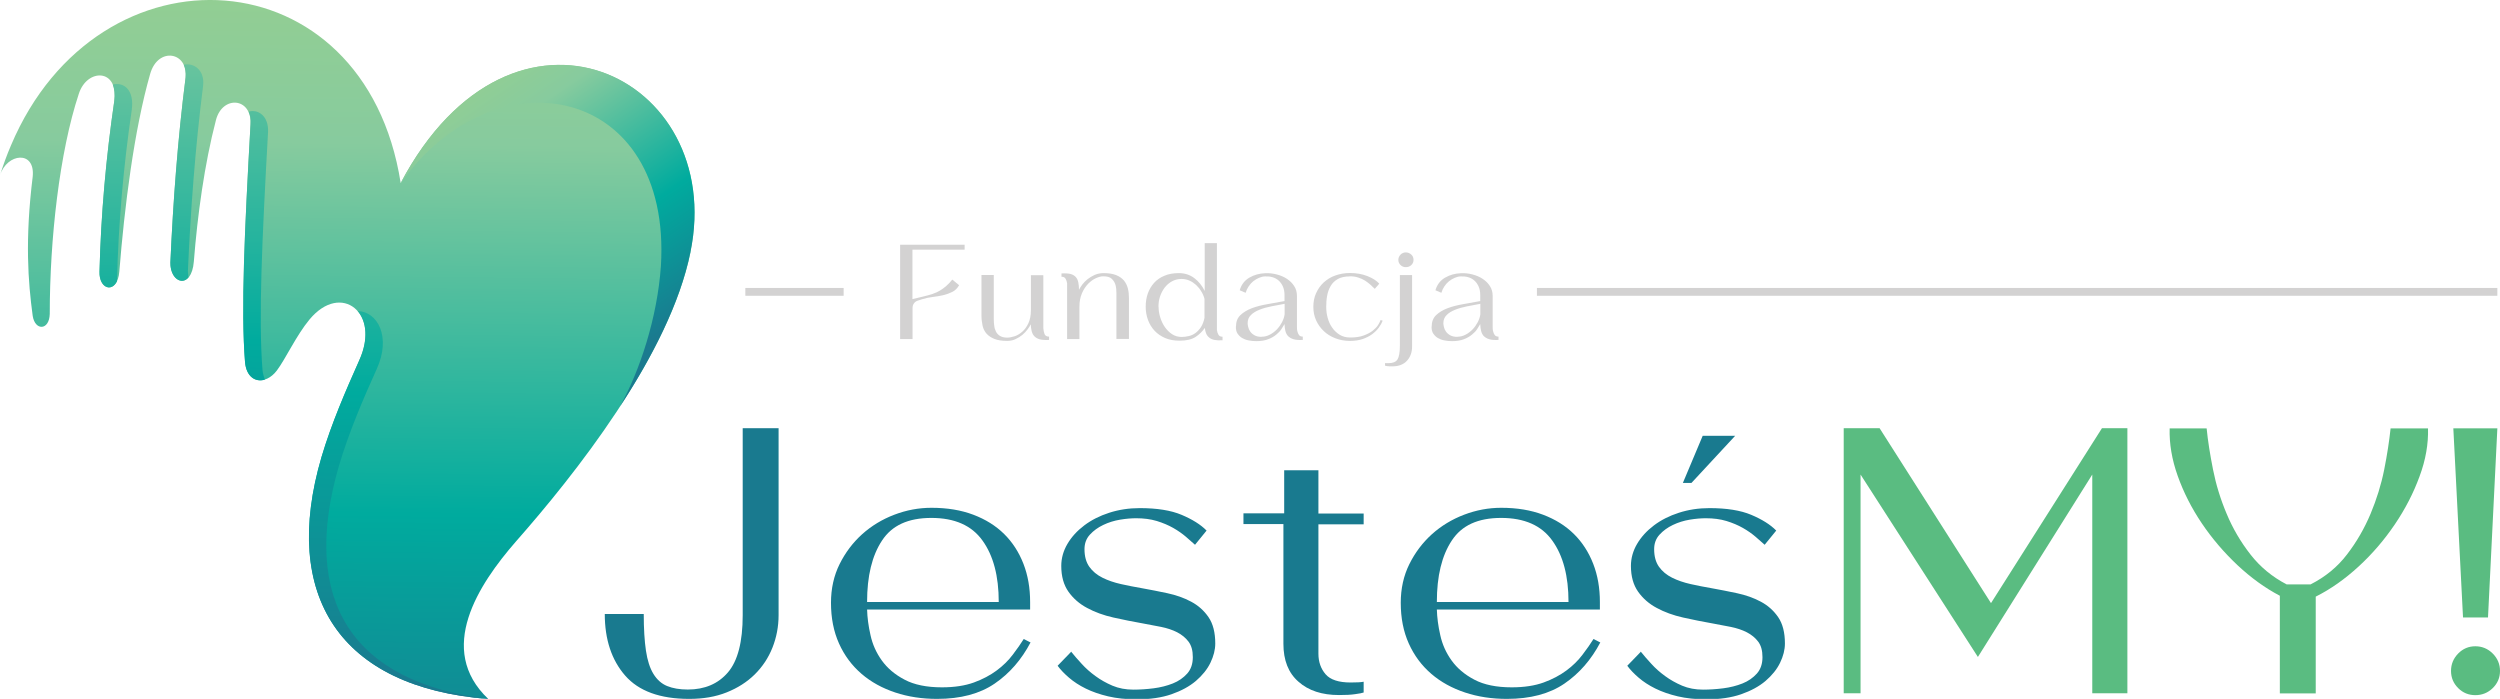 <?xml version="1.0" encoding="UTF-8"?>
<svg id="Layer_2" data-name="Layer 2" xmlns="http://www.w3.org/2000/svg" xmlns:xlink="http://www.w3.org/1999/xlink" viewBox="0 0 227.11 63.49">
  <defs>
    <style>
      .cls-1 {
        fill: url(#linear-gradient-3);
      }

      .cls-1, .cls-2, .cls-3, .cls-4, .cls-5, .cls-6, .cls-7, .cls-8, .cls-9 {
        stroke-width: 0px;
      }

      .cls-1, .cls-2, .cls-3, .cls-5, .cls-7, .cls-8 {
        fill-rule: evenodd;
      }

      .cls-10 {
        opacity: .2;
      }

      .cls-2 {
        fill: url(#linear-gradient);
      }

      .cls-3 {
        fill: url(#linear-gradient-2);
      }

      .cls-4 {
        fill: #231f20;
      }

      .cls-5 {
        fill: url(#linear-gradient-5);
      }

      .cls-6 {
        fill: #197a8f;
      }

      .cls-7 {
        fill: url(#linear-gradient-6);
      }

      .cls-8 {
        fill: url(#linear-gradient-4);
      }

      .cls-9 {
        fill: #5abc81;
      }
    </style>
    <linearGradient id="linear-gradient" x1="31.94" y1="-15.33" x2="30.88" y2="73.11" gradientUnits="userSpaceOnUse">
      <stop offset="0" stop-color="#a0d186"/>
      <stop offset=".32" stop-color="#87cb9e"/>
      <stop offset=".7" stop-color="#00ab9e"/>
      <stop offset="1" stop-color="#1a7a8f"/>
    </linearGradient>
    <linearGradient id="linear-gradient-2" x1="11.08" y1="-29.96" x2="10.03" y2="58.47" xlink:href="#linear-gradient"/>
    <linearGradient id="linear-gradient-3" x1="17.53" y1="-30.21" x2="16.47" y2="58.23" xlink:href="#linear-gradient"/>
    <linearGradient id="linear-gradient-4" x1="23.83" y1="-30.96" x2="22.78" y2="57.48" xlink:href="#linear-gradient"/>
    <linearGradient id="linear-gradient-5" x1="37.2" y1="-26.21" x2="36.14" y2="62.23" xlink:href="#linear-gradient"/>
    <linearGradient id="linear-gradient-6" x1="40.42" y1="1.87" x2="59.75" y2="30.54" xlink:href="#linear-gradient"/>
  </defs>
  <g id="Layer_1-2" data-name="Layer 1">
    <g>
      <g class="cls-10">
        <path class="cls-4" d="m82.9,27.97v2.83s-1.13,0-1.13,0v-8.57h5.86v.45h-4.74v4.49s.93-.22.93-.22c.35-.08.65-.17.9-.25s.48-.19.68-.31c.2-.12.39-.26.57-.42.18-.16.36-.35.54-.57l.62.51c-.15.27-.36.48-.62.61-.26.13-.54.23-.84.3-.3.07-.62.12-.95.16s-.66.11-.97.21l-.34.11c-.15.04-.28.12-.37.24s-.14.26-.14.42Z"/>
        <path class="cls-4" d="m93.64,25h1.14v4.81c.02.21.05.39.11.54.06.15.2.23.41.23v.3c-.34.02-.61,0-.83-.05-.21-.06-.38-.15-.5-.28-.12-.12-.2-.28-.25-.47-.05-.19-.07-.39-.08-.62-.06.13-.16.28-.29.46-.13.18-.29.34-.47.5-.18.15-.39.28-.63.39-.23.11-.49.16-.76.16-.47,0-.85-.06-1.15-.18-.3-.12-.54-.28-.72-.48-.18-.21-.3-.45-.36-.73-.06-.28-.1-.58-.1-.91v-3.69h1.12v3.49s0,.08,0,.12,0,.08,0,.12v.29c0,.19.01.39.04.59.02.2.08.38.16.54s.21.29.37.39.38.15.66.15c.18,0,.4-.04.65-.12s.48-.22.7-.41c.22-.19.41-.45.56-.77s.23-.71.23-1.18v-3.21Z"/>
        <path class="cls-4" d="m98.06,30.8h-1.12v-5.06c-.02-.16-.07-.3-.14-.42-.07-.12-.19-.18-.37-.18v-.3c.35-.02.62,0,.83.05.21.06.37.16.48.29s.19.3.22.49c.04.19.06.41.06.65.07-.14.17-.29.3-.47.13-.17.29-.34.48-.49.19-.15.41-.28.65-.39.24-.1.51-.16.8-.16.46,0,.84.06,1.14.18.3.12.53.28.71.49.17.21.29.45.36.72.07.28.1.58.1.9v3.69h-1.14v-3.49c0-.2,0-.43,0-.68s-.02-.49-.08-.72c-.06-.23-.18-.41-.34-.57s-.43-.23-.79-.23c-.19,0-.4.06-.65.17s-.48.28-.71.51c-.22.23-.41.51-.56.86s-.23.75-.23,1.22v2.94Z"/>
        <path class="cls-4" d="m111.07,30.91c-.3.02-.55.01-.75-.03s-.36-.12-.48-.22c-.12-.1-.21-.22-.27-.37s-.1-.31-.12-.5c-.21.31-.49.59-.84.82s-.84.34-1.46.34c-.49,0-.93-.08-1.3-.24s-.7-.38-.96-.66c-.26-.28-.46-.6-.6-.98s-.21-.78-.21-1.21.06-.82.19-1.19c.13-.37.32-.69.57-.97.25-.28.57-.5.94-.65.37-.16.81-.24,1.31-.24.53,0,1,.15,1.4.45.4.3.71.69.95,1.17v-4.34h1.11s0,7.9,0,7.9c.02.16.07.3.14.42.07.12.19.18.37.18v.3Zm-5.82-3.04c0,.31.05.63.15.96.1.33.24.62.42.88.18.26.4.48.66.65s.55.25.87.25c.21,0,.42-.03.64-.08.22-.05.42-.14.6-.27.18-.13.35-.31.5-.53.15-.23.26-.51.33-.85v-1.73c-.06-.24-.16-.47-.3-.69-.13-.22-.29-.41-.47-.58-.18-.16-.38-.3-.6-.39-.22-.1-.46-.15-.71-.15-.32,0-.61.07-.88.22s-.48.34-.66.57c-.18.24-.32.51-.42.81-.1.3-.14.61-.14.92Z"/>
        <path class="cls-4" d="m112.28,29.67c0-.43.13-.78.4-1.04.27-.26.62-.47,1.04-.63.42-.16.9-.28,1.42-.37.52-.09,1.04-.18,1.55-.28v-.54c0-.31-.05-.57-.15-.79-.1-.22-.23-.4-.39-.54s-.35-.24-.56-.3c-.21-.06-.43-.08-.66-.07-.19,0-.37.05-.56.13-.18.08-.36.18-.52.31-.16.13-.3.29-.42.47-.12.18-.21.37-.27.58l-.54-.23c.15-.52.45-.9.88-1.15.43-.25.91-.38,1.43-.4.35-.02.7.02,1.05.11.35.09.66.22.93.4.27.18.5.4.66.66.17.26.25.56.25.9v2.33c0,.13,0,.27,0,.44,0,.16,0,.31.04.44.03.13.08.25.15.34.07.09.18.14.34.14v.3c-.35.02-.62,0-.83-.06s-.37-.16-.5-.28c-.12-.12-.2-.28-.25-.47-.05-.19-.07-.4-.08-.63-.06.11-.15.26-.27.44-.11.18-.27.35-.47.51-.2.17-.44.31-.73.42-.29.12-.65.18-1.08.18-.26,0-.5-.02-.72-.07-.23-.04-.42-.12-.59-.22s-.3-.24-.41-.4-.15-.37-.15-.61Zm2.32.92c.27,0,.52-.06.76-.19.24-.12.45-.29.64-.48.19-.2.34-.42.47-.66.12-.24.2-.48.23-.71v-.95c-.41.07-.82.15-1.21.23-.4.08-.76.18-1.08.31s-.58.28-.77.48c-.2.19-.3.44-.3.75,0,.08.02.19.05.33.03.14.09.28.18.41s.22.25.38.34c.17.1.38.15.66.15Z"/>
        <path class="cls-4" d="m122.61,25.11c-.44,0-.8.08-1.08.24-.28.16-.5.37-.65.64-.16.27-.26.56-.32.89-.06.33-.08.66-.08,1s.04.66.13.99c.09.33.22.63.41.89.18.27.41.48.68.65.27.17.59.25.96.25.49,0,.9-.06,1.24-.19s.61-.27.82-.44.37-.34.48-.52c.11-.18.18-.32.22-.44l.19.06c-.08.21-.2.42-.36.64-.16.22-.36.41-.6.59s-.53.32-.86.44c-.33.11-.71.17-1.14.17-.48,0-.93-.08-1.34-.24-.41-.16-.76-.37-1.05-.65-.29-.28-.53-.6-.7-.98s-.25-.78-.25-1.23.08-.87.25-1.24.4-.71.7-.98.65-.49,1.06-.63.84-.22,1.31-.22c.58,0,1.11.09,1.59.28.48.19.84.42,1.08.69l-.41.47c-.12-.12-.25-.25-.4-.38-.15-.13-.31-.26-.49-.37-.18-.11-.39-.21-.62-.28-.23-.08-.49-.11-.78-.11Z"/>
        <path class="cls-4" d="m127.16,24.99h1.12v6.49c0,.53-.16.96-.47,1.3-.31.33-.75.5-1.3.5-.24,0-.41,0-.5-.02-.09-.02-.15-.03-.19-.04v-.23s.05,0,.09,0,.12,0,.24,0c.39,0,.65-.11.8-.33.14-.22.22-.63.22-1.24v-6.44Zm-.13-1.38c0-.18.07-.34.2-.48.13-.13.29-.2.48-.2s.36.07.5.2c.14.13.2.29.2.48s-.07.34-.2.47c-.14.13-.3.19-.5.19s-.34-.06-.48-.19c-.13-.13-.2-.29-.2-.47Z"/>
        <path class="cls-4" d="m130.06,29.67c0-.43.13-.78.4-1.04.27-.26.62-.47,1.04-.63.42-.16.9-.28,1.42-.37.52-.09,1.04-.18,1.55-.28v-.54c0-.31-.05-.57-.15-.79-.1-.22-.23-.4-.39-.54s-.35-.24-.56-.3c-.21-.06-.43-.08-.66-.07-.19,0-.37.05-.56.13-.18.08-.36.18-.52.31-.16.13-.3.29-.42.47-.12.18-.21.37-.27.58l-.54-.23c.15-.52.45-.9.88-1.15.43-.25.91-.38,1.43-.4.35-.02.7.02,1.05.11.35.09.66.22.93.4.27.18.5.4.66.66.17.26.25.56.25.9v2.33c0,.13,0,.27,0,.44,0,.16,0,.31.04.44.03.13.08.25.15.34.07.09.18.14.34.14v.3c-.35.02-.62,0-.83-.06s-.37-.16-.5-.28c-.12-.12-.2-.28-.25-.47-.05-.19-.07-.4-.08-.63-.06.11-.15.26-.27.44-.11.18-.27.35-.47.51-.2.17-.44.31-.73.42-.29.12-.65.18-1.08.18-.26,0-.5-.02-.72-.07-.23-.04-.42-.12-.59-.22s-.3-.24-.41-.4-.15-.37-.15-.61Zm2.32.92c.27,0,.52-.06.76-.19.24-.12.45-.29.64-.48.19-.2.34-.42.47-.66.12-.24.2-.48.23-.71v-.95c-.41.07-.82.15-1.21.23-.4.08-.76.18-1.08.31s-.58.28-.77.48c-.2.19-.3.44-.3.75,0,.08.02.19.05.33.03.14.09.28.18.41s.22.25.38.34c.17.1.38.15.66.15Z"/>
      </g>
      <g>
        <g>
          <path class="cls-6" d="m58.48,55.78c0,1.34.07,2.45.2,3.33.13.88.36,1.59.68,2.11.32.52.73.89,1.24,1.1s1.14.32,1.88.32c1.54,0,2.76-.52,3.65-1.56s1.34-2.77,1.34-5.2v-16.98h3.26v16.98c0,1.04-.19,2.03-.56,2.96s-.91,1.74-1.61,2.43c-.7.69-1.55,1.23-2.55,1.63-1,.4-2.13.59-3.4.59-2.65,0-4.59-.71-5.82-2.12-1.23-1.41-1.85-3.28-1.85-5.59h3.53Z"/>
          <path class="cls-6" d="m93.62,58.36c-.82,1.56-1.9,2.81-3.26,3.74s-3.1,1.39-5.23,1.39c-1.36,0-2.63-.19-3.8-.58s-2.2-.95-3.07-1.7-1.55-1.66-2.04-2.75c-.49-1.09-.73-2.32-.73-3.7,0-1.29.26-2.46.78-3.51.52-1.05,1.21-1.96,2.05-2.72.85-.76,1.82-1.35,2.92-1.77s2.22-.63,3.38-.63c1.43,0,2.69.21,3.8.63,1.11.42,2.04,1,2.8,1.75s1.34,1.65,1.75,2.7c.41,1.05.61,2.21.61,3.48v.68h-14.81c.02.72.12,1.5.31,2.33.18.83.52,1.59,1.02,2.29.5.7,1.19,1.29,2.07,1.75.88.47,2.02.7,3.4.7,1.13,0,2.1-.15,2.9-.44.8-.29,1.49-.66,2.07-1.09.58-.43,1.06-.9,1.46-1.43.4-.52.73-1,1-1.43l.61.31Zm-2.89-3.67c0-2.36-.49-4.22-1.48-5.59-.98-1.37-2.53-2.05-4.64-2.05s-3.58.68-4.48,2.05c-.91,1.37-1.36,3.23-1.36,5.59h11.95Z"/>
          <path class="cls-6" d="m97.29,59.18c.27.34.59.71.97,1.12.37.41.79.78,1.26,1.12.46.34.98.63,1.54.87.57.24,1.2.36,1.9.36.59,0,1.2-.04,1.83-.12s1.22-.23,1.75-.44.97-.52,1.31-.9c.34-.38.51-.88.51-1.49s-.13-1.06-.39-1.41c-.26-.35-.61-.63-1.03-.85-.43-.22-.92-.38-1.46-.49-.54-.11-1.09-.21-1.63-.31-.91-.16-1.81-.34-2.7-.54s-1.69-.49-2.39-.87c-.7-.37-1.27-.87-1.7-1.48-.43-.61-.65-1.39-.65-2.34,0-.7.19-1.37.56-2s.88-1.19,1.53-1.68c.65-.49,1.4-.87,2.27-1.15.87-.28,1.79-.42,2.77-.42,1.56,0,2.83.2,3.8.61.97.41,1.73.88,2.27,1.43l-1.05,1.29c-.23-.2-.5-.45-.83-.73s-.71-.55-1.15-.8c-.44-.25-.94-.46-1.49-.63-.56-.17-1.18-.25-1.88-.25-.43,0-.92.04-1.46.13-.54.09-1.05.25-1.53.48s-.88.52-1.21.88c-.33.36-.49.8-.49,1.32,0,.66.15,1.19.44,1.6.29.41.69.74,1.19.99.5.25,1.06.44,1.68.58.62.14,1.25.26,1.88.37.77.14,1.55.29,2.34.46.79.17,1.51.42,2.16.77.64.34,1.17.81,1.58,1.41.41.6.61,1.4.61,2.39,0,.57-.15,1.15-.44,1.75s-.74,1.15-1.32,1.65c-.59.5-1.33.9-2.22,1.21-.9.31-1.94.46-3.14.46-.97,0-1.85-.09-2.61-.27-.77-.18-1.45-.42-2.04-.71-.59-.29-1.09-.62-1.51-.98-.42-.36-.77-.72-1.04-1.09l1.22-1.26Z"/>
          <path class="cls-6" d="m119.77,42.74v3.91h4.11v.98h-4.11v11.75c0,.75.22,1.37.65,1.87.43.5,1.19.75,2.27.75.57,0,.96-.02,1.19-.07v.98c-.14.05-.4.1-.78.15-.39.06-.87.08-1.46.08-1.54,0-2.77-.4-3.68-1.21-.92-.8-1.37-1.95-1.37-3.45v-10.87h-3.63v-.98h3.7v-3.91h3.12Z"/>
          <path class="cls-6" d="m145.38,58.36c-.82,1.56-1.9,2.81-3.26,3.74s-3.1,1.39-5.23,1.39c-1.36,0-2.63-.19-3.8-.58s-2.2-.95-3.07-1.7-1.55-1.66-2.04-2.75c-.49-1.09-.73-2.32-.73-3.7,0-1.29.26-2.46.78-3.51.52-1.05,1.21-1.96,2.05-2.72.85-.76,1.82-1.35,2.92-1.77s2.22-.63,3.38-.63c1.43,0,2.69.21,3.8.63,1.11.42,2.04,1,2.8,1.75s1.34,1.65,1.75,2.7c.41,1.05.61,2.21.61,3.48v.68h-14.81c.02.72.12,1.5.31,2.33.18.83.52,1.59,1.02,2.29.5.7,1.19,1.29,2.07,1.75.88.47,2.02.7,3.4.7,1.13,0,2.1-.15,2.9-.44.8-.29,1.49-.66,2.07-1.09.58-.43,1.06-.9,1.46-1.43.4-.52.73-1,1-1.43l.61.31Zm-2.89-3.67c0-2.36-.49-4.22-1.48-5.59-.98-1.37-2.53-2.05-4.64-2.05s-3.58.68-4.48,2.05c-.91,1.37-1.36,3.23-1.36,5.59h11.95Z"/>
          <path class="cls-6" d="m149.04,59.18c.27.34.59.71.97,1.12.37.41.79.78,1.26,1.12.46.34.98.63,1.54.87.57.24,1.2.36,1.9.36.59,0,1.2-.04,1.83-.12s1.22-.23,1.75-.44.97-.52,1.31-.9c.34-.38.51-.88.51-1.49s-.13-1.06-.39-1.41c-.26-.35-.61-.63-1.03-.85-.43-.22-.92-.38-1.46-.49-.54-.11-1.09-.21-1.63-.31-.91-.16-1.81-.34-2.7-.54s-1.69-.49-2.39-.87c-.7-.37-1.27-.87-1.7-1.48-.43-.61-.65-1.39-.65-2.34,0-.7.19-1.37.56-2s.88-1.19,1.53-1.68c.65-.49,1.4-.87,2.27-1.15.87-.28,1.79-.42,2.77-.42,1.56,0,2.83.2,3.8.61.97.41,1.73.88,2.27,1.43l-1.05,1.29c-.23-.2-.5-.45-.83-.73s-.71-.55-1.15-.8c-.44-.25-.94-.46-1.49-.63-.56-.17-1.18-.25-1.88-.25-.43,0-.92.04-1.46.13-.54.09-1.05.25-1.53.48s-.88.52-1.21.88c-.33.36-.49.8-.49,1.32,0,.66.15,1.19.44,1.6.29.41.69.74,1.19.99.5.25,1.06.44,1.68.58.62.14,1.25.26,1.88.37.77.14,1.55.29,2.34.46.79.17,1.51.42,2.16.77.64.34,1.17.81,1.58,1.41.41.6.61,1.4.61,2.39,0,.57-.15,1.15-.44,1.75s-.74,1.15-1.32,1.65c-.59.5-1.33.9-2.22,1.21-.9.31-1.94.46-3.14.46-.97,0-1.85-.09-2.61-.27-.77-.18-1.45-.42-2.04-.71-.59-.29-1.09-.62-1.51-.98-.42-.36-.77-.72-1.04-1.09l1.22-1.26Zm8.59-19.59l-3.97,4.28h-.78l1.8-4.28h2.96Z"/>
        </g>
        <g>
          <path class="cls-9" d="m193.26,62.98h-3.19v-19.87l-10.39,16.57-10.66-16.57v19.87h-1.53v-24.08h3.26l10.12,15.89,10.08-15.89h2.31v24.08Z"/>
          <path class="cls-9" d="m207.11,62.98v-8.86c-1.34-.7-2.62-1.63-3.85-2.78-1.23-1.16-2.31-2.42-3.24-3.8-.93-1.38-1.66-2.82-2.19-4.31-.53-1.49-.77-2.93-.73-4.31h3.36c.11,1.13.31,2.38.58,3.74.27,1.36.68,2.7,1.24,4.02.55,1.32,1.27,2.55,2.16,3.69.88,1.13,1.98,2.04,3.29,2.72h2.17c1.34-.68,2.44-1.58,3.31-2.72.87-1.13,1.58-2.36,2.14-3.69.55-1.32.97-2.66,1.24-4.02.27-1.36.46-2.6.58-3.74h3.4c.04,1.4-.21,2.86-.77,4.36-.55,1.51-1.3,2.96-2.24,4.35-.94,1.39-2.03,2.67-3.28,3.82-1.25,1.15-2.55,2.07-3.91,2.75v8.79h-3.26Z"/>
          <path class="cls-9" d="m222.66,60.95c0-.61.22-1.14.65-1.58.43-.44.95-.66,1.56-.66s1.14.22,1.58.66.66.97.66,1.58-.22,1.13-.66,1.56-.97.64-1.58.64-1.13-.21-1.56-.64c-.43-.43-.65-.95-.65-1.56Zm4.21-22.04l-.85,17.18h-2.27l-.88-17.18h4.01Z"/>
        </g>
      </g>
      <g>
        <path class="cls-2" d="m62.72,22.91c3.31-16.07-16.15-25.52-26.32-6.28C33.14-4.21,8.95-5.59,1,13.2c-.38.88-.71,1.8-1,2.72.63-2.01,3.22-2.3,2.97.13-.71,5.77-.42,9.54,0,12.64.21,1.38,1.51,1.34,1.55-.17,0-6.78.88-14.69,2.64-20,.75-2.34,3.64-2.3,3.22.67-.75,5.15-1.21,10.29-1.34,15.48-.08,1.76,1.63,2.09,1.8,0,.46-5.82,1.34-12.85,2.8-17.95.71-2.51,3.47-2.01,3.22.33-.71,5.57-1.13,11.17-1.38,16.78-.04,1.92,1.92,2.55,2.13-.08.33-4.18.96-8.83,2.01-12.85.59-2.26,3.26-2.05,3.14.38-.54,9.67-.88,16.86-.5,21.63.17,1.92,1.84,2.13,2.89.75.79-1.05,1.76-3.18,2.97-4.64,2.89-3.47,6.49-.54,4.52,3.72-1.21,2.72-2.51,5.69-3.43,8.79-3.68,12.55,1.63,20.92,15.15,21.97-4.77-4.52-.88-10.42,2.51-14.31,5.23-5.94,13.93-16.82,15.86-26.28h0Z"/>
        <g>
          <path class="cls-3" d="m10.38,9.18c-.75,5.15-1.21,10.29-1.34,15.48-.04,1.46,1.09,1.92,1.59.88v-.08c.13-5.19.59-10.38,1.34-15.48.25-1.84-.75-2.55-1.72-2.3.13.38.21.88.13,1.51h0Z"/>
          <path class="cls-1" d="m16.86,7.05c-.71,5.57-1.13,11.17-1.38,16.78-.04,1.42,1,2.13,1.63,1.38,0-.17-.04-.38-.04-.59.25-5.61.67-11.21,1.38-16.82.17-1.42-.84-2.13-1.76-1.92.13.29.21.71.17,1.17h0Z"/>
          <path class="cls-8" d="m22.76,11.27c-.54,9.67-.88,16.86-.5,21.63.13,1.34.96,1.84,1.8,1.59-.08-.25-.17-.5-.21-.84-.38-4.73-.04-11.97.5-21.63.08-1.46-.88-2.13-1.76-1.88.13.29.21.67.17,1.13h0Z"/>
          <path class="cls-5" d="m44.35,63.49c-12.39-1.51-17.11-8.95-13.56-21.17.92-3.1,2.22-6.11,3.43-8.79,1.34-2.93.08-5.23-1.72-5.27.8.92,1,2.55.13,4.48-1.21,2.72-2.51,5.69-3.43,8.79-3.68,12.55,1.63,20.92,15.15,21.97h0Z"/>
        </g>
        <path class="cls-7" d="m36.4,16.63c8.62-12.09,24.65-8.87,23.64,7.53-.33,4.73-1.92,9.54-3.72,12.76,2.97-4.52,5.48-9.46,6.4-14.02,3.31-16.07-16.15-25.52-26.32-6.28h0Z"/>
      </g>
      <g class="cls-10">
        <rect class="cls-4" x="139.62" y="26.16" width="87.25" height=".71"/>
        <rect class="cls-4" x="67.71" y="26.16" width="8.93" height=".71"/>
      </g>
    </g>
  </g>
</svg>